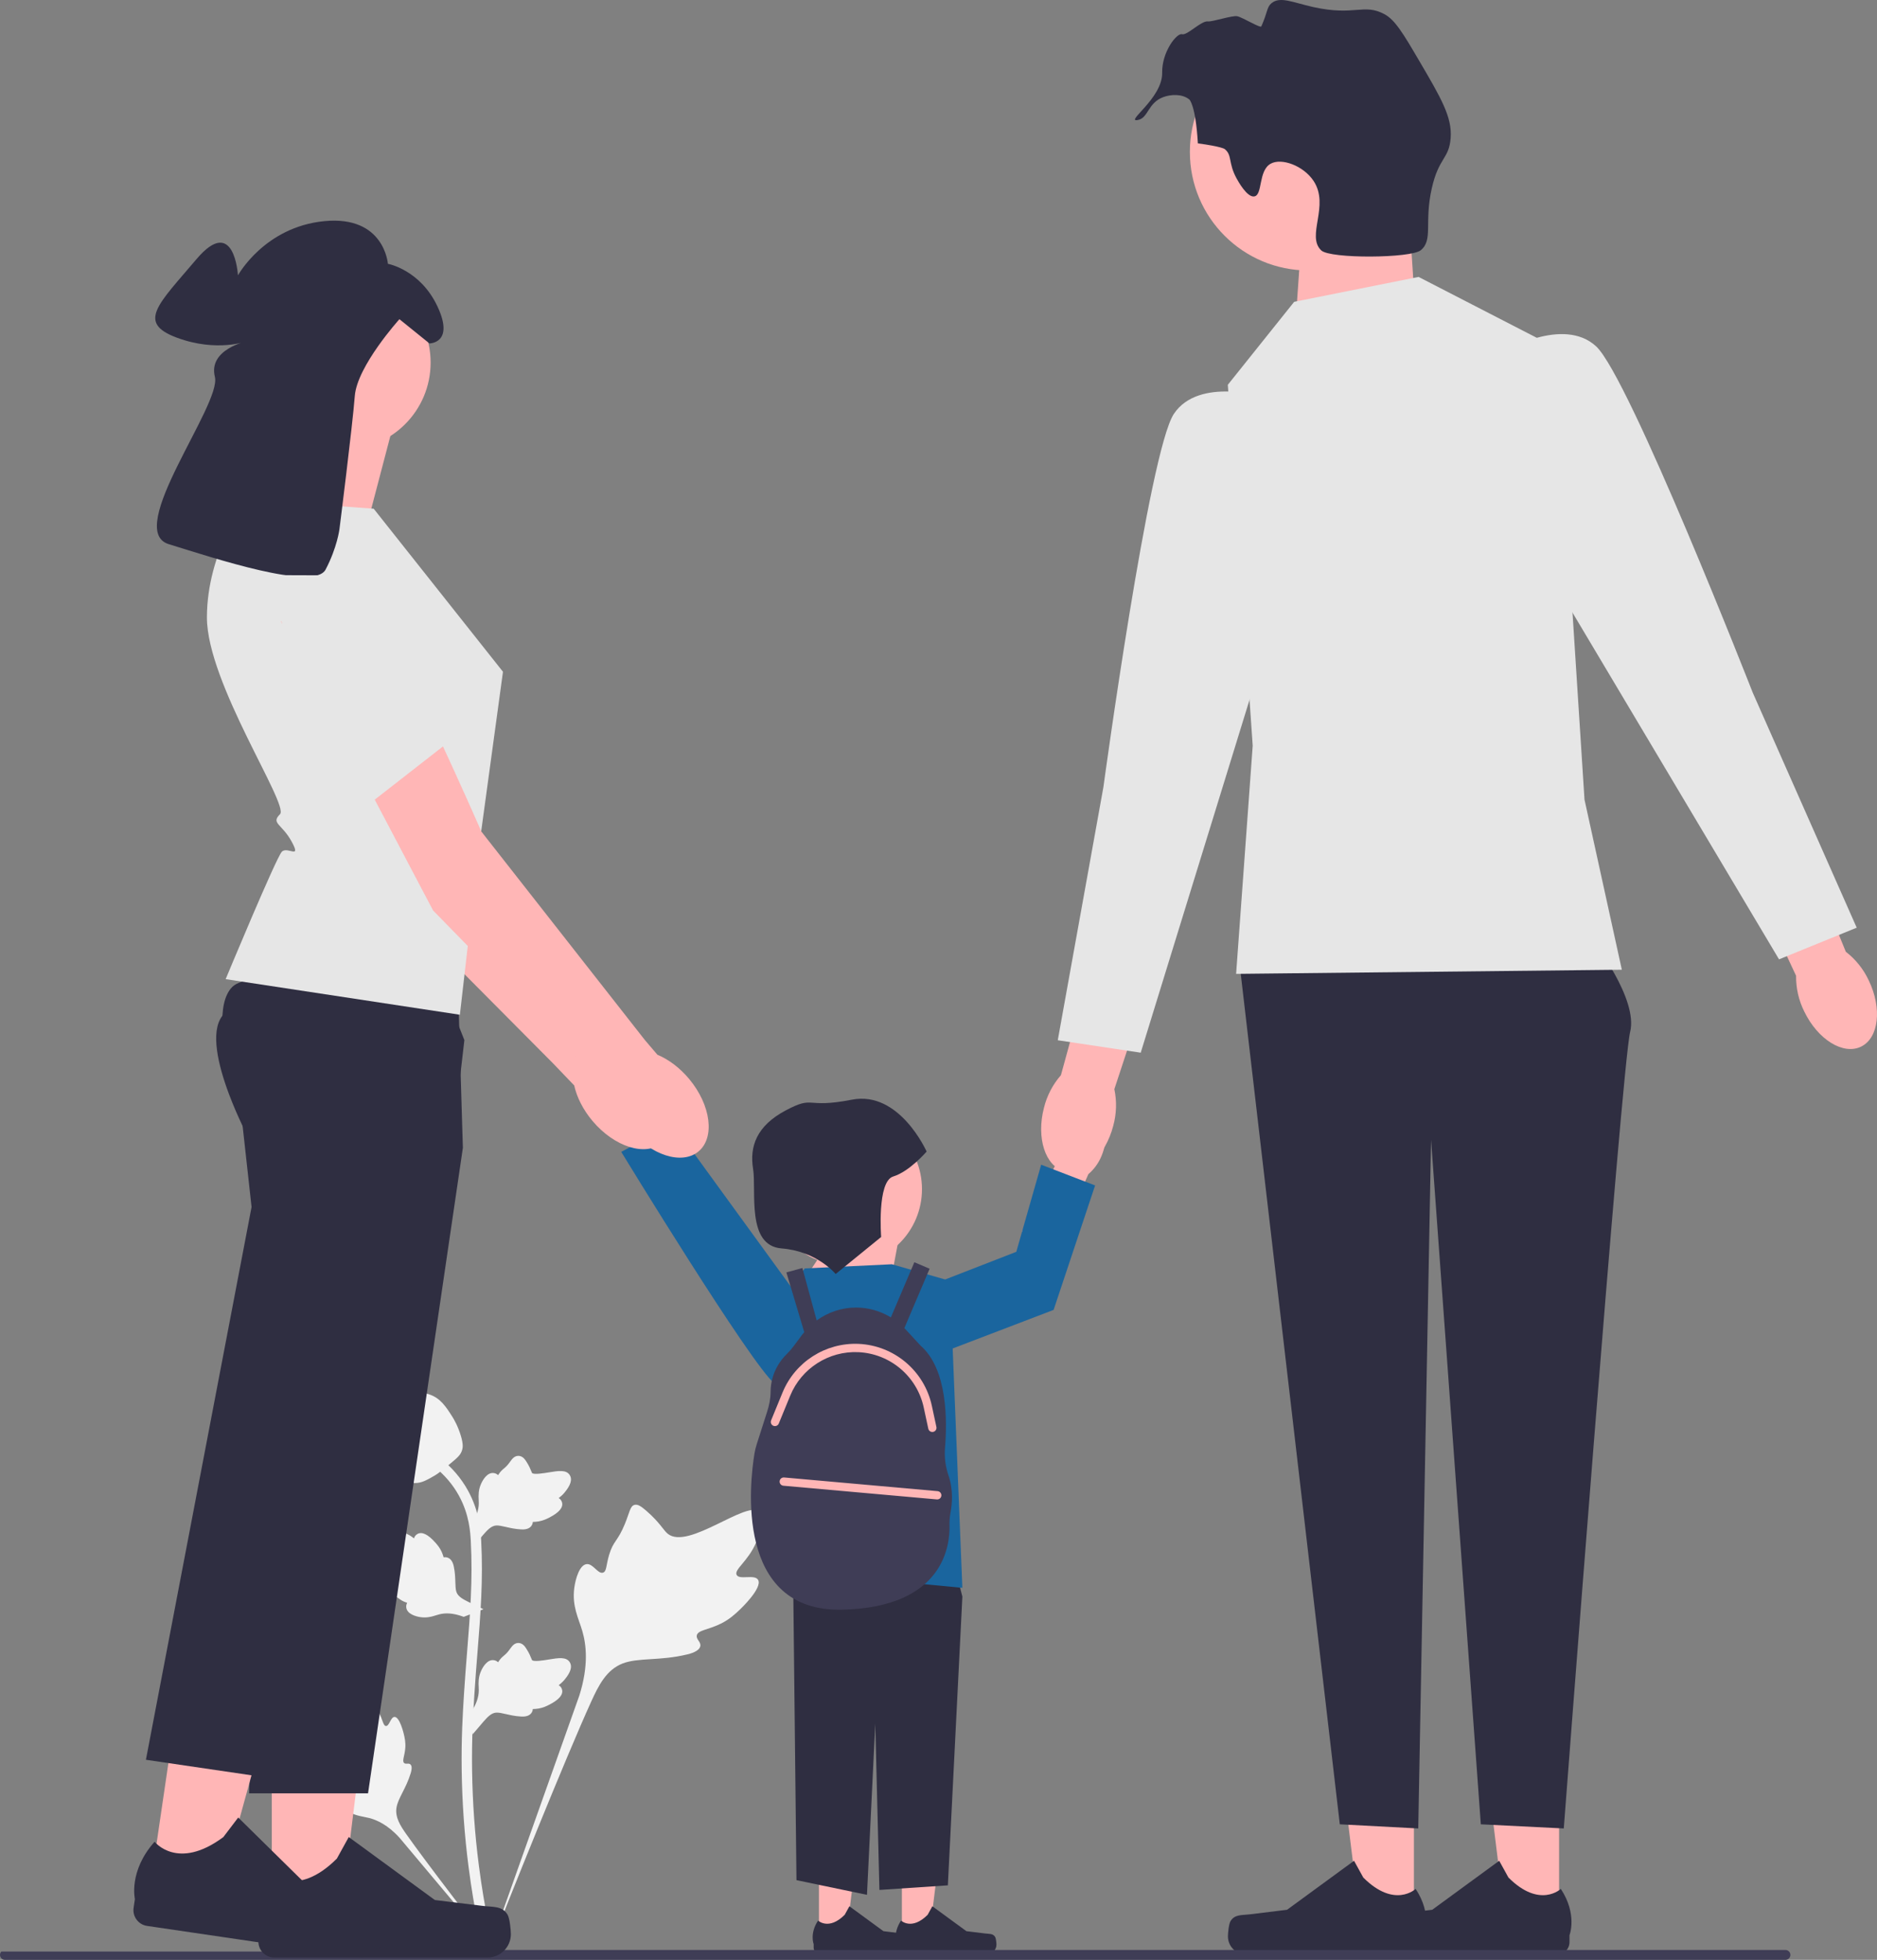 <svg xmlns="http://www.w3.org/2000/svg" width="452.553" height="472.429" viewBox="0 0 452.553 472.429" xmlns:xlink="http://www.w3.org/1999/xlink"><rect x="0" y="0" width="452.553" height="472.429" fill="#808080" stroke="none"/><g><path d="M182.775,380.824c-.844-1.424-4.497,.101-5.168-1.191-.669-1.287,2.724-3.249,4.663-7.73,.35-.808,2.553-5.9,.922-7.472-3.092-2.978-17.24,9.313-22.191,5.29-1.087-.883-1.846-2.645-5.134-5.506-1.308-1.138-2.099-1.652-2.865-1.461-1.086,.271-1.172,1.725-2.337,4.584-1.747,4.287-2.78,4.028-3.798,7.449-.756,2.539-.583,4.016-1.472,4.303-1.258,.407-2.416-2.286-4.011-2.045-1.627,.246-2.611,3.382-2.922,5.73-.583,4.406,1.035,7.313,1.932,10.371,.975,3.322,1.553,8.375-.698,15.528l-22.277,62.766c4.918-12.879,19.158-48.185,25.142-61.305,1.727-3.787,3.635-7.629,7.551-9.145,3.77-1.46,8.949-.588,15.55-2.179,.771-.186,2.911-.73,3.18-1.988,.223-1.04-1.036-1.621-.842-2.595,.259-1.307,2.734-1.323,5.775-2.831,2.144-1.063,3.48-2.328,4.629-3.415,.346-.328,5.495-5.262,4.371-7.157h-0Z" fill="#f2f2f2"></path><path d="M95.13,413.866c-.942,.004-1.248,2.236-2.076,2.193-.825-.043-.808-2.275-2.448-4.519-.296-.405-2.159-2.955-3.401-2.608-2.354,.658-.404,11.148-3.806,12.418-.747,.279-1.831,.143-4.184,.931-.936,.314-1.417,.554-1.544,.985-.18,.611,.508,1.073,1.575,2.47,1.6,2.094,1.175,2.527,2.56,4.013,1.028,1.104,1.803,1.445,1.687,1.964-.163,.735-1.819,.526-2.161,1.379-.349,.87,.907,2.257,1.969,3.087,1.994,1.558,3.888,1.602,5.647,2.044,1.912,.48,4.559,1.654,7.42,4.823l24.378,29.044c-4.902-6.13-18.122-23.306-22.835-30.029-1.361-1.941-2.696-3.985-2.31-6.345,.371-2.272,2.293-4.562,3.417-8.261,.131-.432,.481-1.639-.058-2.134-.446-.409-1.095,.041-1.517-.335-.567-.504,.14-1.724,.277-3.651,.097-1.359-.138-2.38-.341-3.258-.061-.265-.997-4.215-2.251-4.21v0Z" fill="#f2f2f2"></path><path d="M113.929,418.086l-.568-5.068,.259-.384c1.2-1.777,1.812-3.512,1.819-5.159,.001-.262-.011-.524-.023-.79-.049-1.057-.11-2.371,.575-3.903,.384-.854,1.463-2.831,3.086-2.587,.437,.061,.767,.262,1.018,.497,.037-.059,.075-.117,.115-.181,.505-.771,.905-1.101,1.291-1.419,.296-.245,.602-.497,1.082-1.094,.21-.262,.374-.492,.513-.685,.42-.585,.968-1.282,1.935-1.27,1.033,.049,1.574,.903,1.932,1.468,.64,1.008,.93,1.735,1.122,2.217,.07,.176,.149,.374,.19,.436,.333,.489,3.038,.032,4.057-.135,2.289-.382,4.27-.712,5.087,.732,.585,1.033,.151,2.398-1.33,4.168-.461,.551-.952,.969-1.388,1.297,.361,.215,.684,.546,.815,1.065h0c.308,1.228-.748,2.459-3.137,3.663-.593,.301-1.392,.702-2.512,.896-.527,.091-1.002,.113-1.408,.125-.009,.235-.064,.489-.207,.751-.42,.771-1.293,1.138-2.61,1.05-1.449-.076-2.642-.352-3.694-.595-.919-.21-1.711-.389-2.332-.347-1.153,.093-2.041,1.016-3.083,2.212l-2.603,3.042h-0Z" fill="#f2f2f2"></path><path d="M116.563,387.911l-4.758,1.835-.437-.153c-2.023-.71-3.857-.862-5.452-.451-.254,.065-.504,.143-.759,.223-1.01,.315-2.266,.708-3.922,.434-.924-.155-3.11-.697-3.285-2.329-.052-.438,.059-.809,.222-1.111-.066-.021-.133-.042-.204-.065-.874-.293-1.295-.597-1.7-.889-.312-.224-.633-.456-1.332-.769-.307-.137-.571-.237-.793-.322-.672-.258-1.486-.611-1.719-1.549-.215-1.011,.474-1.751,.93-2.241,.813-.875,1.442-1.34,1.86-1.648,.153-.112,.324-.239,.373-.294,.389-.446-.74-2.947-1.159-3.891-.95-2.118-1.772-3.95-.582-5.106,.851-.828,2.282-.754,4.369,.229,.65,.307,1.179,.675,1.607,1.013,.117-.404,.354-.8,.823-1.058h0c1.11-.61,2.569,.099,4.339,2.105,.442,.498,1.033,1.169,1.504,2.203,.221,.487,.363,.941,.478,1.331,.229-.051,.49-.063,.779,.009,.852,.21,1.429,.962,1.678,2.258,.294,1.421,.329,2.645,.362,3.724,.03,.942,.058,1.753,.255,2.344,.382,1.091,1.5,1.717,2.922,2.421l3.603,1.746-0,0Z" fill="#f2f2f2"></path><path d="M113.929,372.979l-.568-5.068,.259-.384c1.2-1.777,1.812-3.512,1.819-5.159,.001-.262-.011-.524-.023-.79-.049-1.057-.11-2.371,.575-3.903,.384-.854,1.463-2.831,3.086-2.587,.437,.061,.767,.262,1.018,.497,.037-.059,.075-.117,.115-.181,.505-.771,.905-1.101,1.291-1.419,.296-.245,.602-.497,1.082-1.094,.21-.262,.374-.492,.513-.685,.42-.585,.968-1.282,1.935-1.27,1.033,.049,1.574,.903,1.932,1.468,.64,1.008,.93,1.735,1.122,2.217,.07,.176,.149,.374,.19,.436,.333,.489,3.038,.032,4.057-.135,2.289-.382,4.27-.712,5.087,.732,.585,1.033,.151,2.398-1.33,4.168-.461,.551-.952,.969-1.388,1.297,.361,.215,.684,.546,.815,1.065h0c.308,1.228-.748,2.459-3.137,3.663-.593,.301-1.392,.702-2.512,.896-.527,.091-1.002,.113-1.408,.125-.009,.235-.064,.489-.207,.751-.42,.771-1.293,1.138-2.61,1.05-1.449-.076-2.642-.352-3.694-.595-.919-.21-1.711-.389-2.332-.347-1.153,.093-2.041,1.016-3.083,2.212l-2.603,3.042h-0Z" fill="#f2f2f2"></path><path d="M119.115,471.357l-1.062-.666-.257-1.226,.257,1.226-1.238,.142c-.02-.115-.087-.379-.188-.793-.554-2.266-2.244-9.162-3.654-20.023-.984-7.581-1.541-15.376-1.656-23.17-.115-7.807,.255-13.717,.551-18.467,.224-3.583,.496-6.994,.762-10.317,.71-8.878,1.379-17.265,.881-26.55-.11-2.073-.341-6.387-2.862-10.978-1.462-2.663-3.476-5.027-5.987-7.023l1.561-1.963c2.771,2.207,5,4.826,6.623,7.782,2.795,5.09,3.047,9.791,3.168,12.05,.507,9.449-.17,17.916-.887,26.88-.264,3.311-.536,6.708-.759,10.276-.294,4.706-.66,10.565-.546,18.271,.113,7.701,.663,15.4,1.634,22.886,1.392,10.724,3.058,17.517,3.605,19.749,.291,1.192,.352,1.441,.054,1.914v-0Z" fill="#f2f2f2"></path><path d="M100.066,357.494c-.103,0-.207-.002-.312-.01-2.134-.115-4.11-1.392-5.875-3.796-.827-1.131-1.251-2.42-2.095-4.992-.131-.396-.767-2.408-1.154-5.176-.253-1.808-.221-2.565,.137-3.233,.398-.744,1.041-1.263,1.766-1.613-.032-.24-.006-.487,.098-.739,.427-1.045,1.563-.908,2.177-.842,.311,.039,.699,.091,1.117,.069,.658-.032,1.012-.228,1.548-.521,.513-.281,1.15-.631,2.096-.825,1.865-.389,3.427,.14,3.942,.313,2.71,.903,4.046,3.01,5.593,5.45,.308,.489,1.367,2.271,2.065,4.713,.504,1.762,.433,2.545,.281,3.128-.308,1.197-1.036,1.882-2.885,3.394-1.931,1.583-2.9,2.376-3.732,2.858-1.937,1.118-3.153,1.821-4.768,1.821v0Z" fill="#f2f2f2"></path></g><g><polygon points="217.451 467.068 224.014 467.067 227.135 441.755 217.45 441.756 217.451 467.068" fill="#ffb6b6"></polygon><path d="M239.935,466.919h0c.204,.344,.312,1.455,.312,1.855h0c0,1.23-.997,2.227-2.227,2.227h-20.323c-.839,0-1.519-.68-1.519-1.519v-.846s-1.005-2.543,1.065-5.677c0,0,2.573,2.454,6.417-1.39l1.134-2.054,8.206,6.001,4.548,.56c.995,.122,1.877-.019,2.389,.843h0Z" fill="#2f2e41"></path></g><g><polygon points="197.451 467.068 204.014 467.067 207.135 441.755 197.45 441.756 197.451 467.068" fill="#ffb6b6"></polygon><path d="M219.935,466.919h0c.204,.344,.312,1.455,.312,1.855h0c0,1.23-.997,2.227-2.227,2.227h-20.323c-.839,0-1.519-.68-1.519-1.519v-.846s-1.005-2.543,1.065-5.677c0,0,2.573,2.454,6.417-1.39l1.134-2.054,8.206,6.001,4.548,.56c.995,.122,1.877-.019,2.389,.843h0Z" fill="#2f2e41"></path></g><polygon points="225.032 357.755 232.032 384.862 228.532 454.472 212.032 455.576 211.032 415.505 209.032 456.755 192.032 453.219 191.032 362.469 225.032 357.755" fill="#2f2e41"></polygon><g><path id="uuid-f560b4a3-9a95-4199-88c1-6c6c96ee74ab-298" d="M157.268,266.488c-2.259-3.963-6.134-6.011-8.656-4.573-2.522,1.438-2.735,5.816-.475,9.78,.881,1.596,2.131,2.958,3.647,3.972l9.782,16.672,7.726-4.757-10.463-15.931c-.1-1.821-.635-3.591-1.559-5.163Z" fill="#ffb6b6"></path><path d="M201.722,325.344s-9.271,12.778-14.941,8.212c-5.67-4.566-36.998-55.894-36.998-55.894l12.433-6.663,39.506,54.346Z" fill="#1a659e"></path></g><polygon points="193.032 309.755 205.032 291.755 217.032 296.755 214.032 312.755 193.032 309.755" fill="#ffb6b6"></polygon><polygon points="194.032 305.755 215.032 304.755 229.032 308.755 232.032 382.755 190.032 378.755 190.032 339.731 184.032 319.755 194.032 305.755" fill="#1a659e"></polygon><path d="M228.69,355.671c-.738-2.152-1.032-4.425-.842-6.692,.537-6.398,.638-18.934-5.883-24.598l-3.683-3.99c-.077-.083-.163-.154-.241-.235l6.095-14.326-3.682-1.565-5.657,13.296c-2.509-1.527-5.403-2.372-8.396-2.372-3.457,0-6.762,1.128-9.493,3.112l-3.45-12.639-3.859,1.054,4.314,14.414c-.157,.191-.328,.367-.477,.567l-2.107,2.828c-.513,.689-1.079,1.328-1.693,1.929-1.294,1.267-3.817,4.343-3.842,9.079-.008,1.62-.341,3.221-.835,4.764l-2.505,7.828c-.235,.735-.42,1.483-.545,2.245-1.104,6.703-4.927,38.283,21.201,37.651,24.357-.589,25.96-15.42,25.818-20.346-.031-1.069,.065-2.129,.264-3.18,.365-1.927,.694-5.336-.502-8.824Z" fill="#3f3d56"></path><polygon points="338.723 36.017 341.001 71.183 312.36 77.755 314.355 49.321 338.723 36.017" fill="#ffb6b6"></polygon><g><polygon points="340.904 463.408 327.994 463.407 321.852 413.611 340.906 413.612 340.904 463.408" fill="#ffb6b6"></polygon><path d="M296.673,463.115h0c-.402,.677-.614,2.862-.614,3.649h0c0,2.42,1.962,4.382,4.382,4.382h39.981c1.651,0,2.989-1.338,2.989-2.989v-1.665s1.978-5.003-2.094-11.169c0,0-5.061,4.828-12.623-2.734l-2.23-4.04-16.142,11.806-8.947,1.101c-1.958,.241-3.693-.037-4.7,1.658h-0Z" fill="#2f2e41"></path></g><g><polygon points="375.904 463.408 362.994 463.407 356.852 413.611 375.906 413.612 375.904 463.408" fill="#ffb6b6"></polygon><path d="M331.673,463.115h0c-.402,.677-.614,2.862-.614,3.649h0c0,2.42,1.962,4.382,4.382,4.382h39.981c1.651,0,2.989-1.338,2.989-2.989v-1.665s1.978-5.003-2.094-11.169c0,0-5.061,4.828-12.623-2.734l-2.23-4.04-16.142,11.806-8.947,1.101c-1.958,.241-3.693-.037-4.7,1.658h-0Z" fill="#2f2e41"></path></g><path d="M384.032,226.755s11,14,9,22-16,192-16,192l-20-1-12-165-3.087,166-18.913-1-24-206,85-7Z" fill="#2f2e41"></path><path id="uuid-35c49308-43d3-4982-a82f-2c4b488719d7-299" d="M268.405,271.394c-1.891,7.248-7.164,12.147-11.776,10.943s-6.817-8.055-4.925-15.306c.716-2.907,2.118-5.599,4.089-7.853l8.4-30.609,14.28,4.248-9.797,29.724c.618,2.93,.525,5.966-.271,8.852Z" fill="#ffb6b6"></path><circle cx="315.458" cy="36.626" r="28.574" fill="#ffb6b6"></circle><polygon points="312.032 72.755 342.032 66.755 375.032 83.755 382.032 192.755 391.032 233.755 298.032 234.755 302.032 179.755 296.032 92.755 312.032 72.755" fill="#e6e6e6"></polygon><path d="M305.032,95.755s-16-5-22,4c-6,9-17,90-17,90l-11,61,20,3,33-107-3-51Z" fill="#e6e6e6"></path><g><path id="uuid-bde1eca8-243b-424d-9fdc-27c2181c111a-300" d="M450.565,236.336c3.26,6.744,2.423,13.893-1.869,15.967s-10.413-1.712-13.674-8.459c-1.339-2.677-2.018-5.636-1.979-8.63l-13.452-28.749,13.626-6.025,11.815,28.981c2.37,1.83,4.268,4.201,5.534,6.915Z" fill="#ffb6b6"></path><path d="M362.508,84.791s14.369-8.633,22.323-1.303c7.954,7.331,37.751,83.45,37.751,83.45l25.079,56.684-18.728,7.633-57.31-96.196-9.115-50.268Z" fill="#e6e6e6"></path></g><path d="M431.67,471.239c0,.66-.53,1.19-1.19,1.19H1.19c-.66,0-1.19-.53-1.19-1.19,0-.32,.12-.6,.32-.81H90.04c1.91,0,3.78-.13,5.62-.38H430.48c.66,0,1.19,.53,1.19,1.19Z" fill="#3f3d56"></path><path id="uuid-76bcf24f-af63-48e1-b762-2a44b8a9d8fc-301" d="M255.902,274.545c1.785-4.198,5.397-6.68,8.069-5.544,2.672,1.136,3.39,5.46,1.604,9.659-.69,1.687-1.775,3.185-3.162,4.367l-7.786,17.692-8.225-3.831,8.549-17.035c-.111-1.82,.215-3.641,.951-5.309Z" fill="#ffb6b6"></path><circle cx="203.899" cy="286.652" r="18.393" fill="#ffb6b6"></circle><polygon points="227.032 308.755 245.032 301.755 251.032 280.755 264.032 285.755 254.032 315.755 227.032 326.07 227.032 308.755" fill="#1a659e"></polygon><path d="M201.48,307.103l10.97-8.925s-1.038-13.376,2.905-14.579,8.056-6.008,8.056-6.008c0,0-6.527-14.744-18.016-12.507-11.489,2.237-8.867-1.166-15.948,2.583-7.08,3.749-8.74,8.752-7.879,14.068,.861,5.316-1.702,18.523,6.873,19.203s13.038,6.165,13.038,6.165Z" fill="#2f2e41"></path><path d="M298.152,43.023c-2.085-3.803-1.003-5.618-2.884-7.104-0-0-.757-.598-6.456-1.36h0c-.545-9.326-2.055-10.572-2.055-10.572-1.741-1.436-4.51-1.236-6.275-.584-3.733,1.38-3.604,5.015-6.083,5.511-3.425,.685,5.912-5.17,5.803-11.363-.089-5.052,3.529-9.662,4.79-9.302,1.25,.357,4.6-3.282,6.237-3.091,1.118,.13,5.858-1.495,7.078-1.241,1.332,.278,5.585,2.948,5.812,2.434,1.579-3.574,1.283-4.624,2.457-5.589,2.081-1.709,5.138-.159,10.041,.934,10.088,2.249,12.137-.973,17.183,1.725,2.549,1.363,4.511,4.646,8.33,11.156,5.342,9.104,8.012,13.656,7.63,18.686-.39,5.13-2.847,4.606-4.544,12.11-1.889,8.354,.382,12.424-2.656,14.944-2.348,1.948-21.815,2.098-23.993,.05-3.728-3.507,2.099-10.784-1.859-16.757-2.43-3.667-7.748-5.636-10.376-4.13-2.972,1.703-1.872,7.488-3.897,7.866-1.734,.324-3.919-3.66-4.282-4.323Z" fill="#2f2e41"></path><g><g><path d="M159.66,275.482c3.98-3.363,2.924-11.159-2.361-17.414-2.313-2.738-5.053-4.726-7.736-5.815l-3.084-3.559-39.827-49.902s-22.055-49.642-28.566-55.005c-6.511-5.363-14.171-2.571-14.171-2.571l-5.977,7.394,37.243,69.312,38.116,38.359,5.145,5.365c.625,2.827,2.128,5.861,4.441,8.599,5.284,6.255,12.794,8.6,16.775,5.237Z" fill="#ffb6b6"></path><polygon points="84.482 153.017 94.462 167.655 108.79 188.86 83.045 197.766 60.314 158.762 84.482 153.017" fill="#e6e6e6"></polygon></g><path d="M94.615,103.201l-7.228,27.559-27.559-5.421s10.843-19.878,8.132-28.914l26.655,6.777Z" fill="#ffb6b6"></path><g><polygon points="65.523 461.928 82.119 461.927 90.013 397.914 65.52 397.916 65.523 461.928" fill="#ffb6b6"></polygon><path d="M122.382,461.552h0c.517,.87,.789,3.679,.789,4.691h0c0,3.111-2.522,5.633-5.633,5.633h-51.394c-2.122,0-3.843-1.72-3.843-3.843v-2.14s-2.542-6.431,2.692-14.357c0,0,6.506,6.207,16.227-3.515l2.867-5.193,20.751,15.176,11.502,1.416c2.516,.31,4.747-.048,6.042,2.132h0Z" fill="#2f2e41"></path></g><path d="M111.603,276.676l-22.868,155.614h-28.691l3.815-88.828,2.008-46.707-5.823-22.232s-2.655-4.942-4.892-10.932c-2.521-6.76-4.512-14.864-1.556-18.707,1.088-1.417,3.915-2.465,7.758-3.246,2.348-.48,5.081-.853,8.032-1.143,16.967-1.679,41.101-.63,41.101-.63l.614,20.247,.34,11.306,.162,5.26Z" fill="#2f2e41"></path><g><polygon points="36.29 454.318 52.709 456.73 69.831 394.547 45.597 390.986 36.29 454.318" fill="#ffb6b6"></polygon><path d="M92.598,462.216h0c.385,.936,.246,3.755,.099,4.756h0c-.452,3.078-3.314,5.206-6.392,4.753l-50.848-7.476c-2.1-.309-3.551-2.261-3.243-4.361l.311-2.117s-1.58-6.732,4.752-13.813c0,0,5.534,7.087,16.566-1.117l3.592-4.721,18.323,18.033,11.174,3.074c2.445,.672,4.704,.643,5.667,2.988l0,0Z" fill="#2f2e41"></path></g><path d="M111.963,250.724l-3.137,27.012-17.105,56.922-28.158,93.713-28.383-4.171,25.473-133.245-2.522-22.848s-.821-2.271-1.763-5.596c-1.869-6.578-4.213-17.29-1.634-22.754,.348-.743,.785-1.387,1.326-1.909,1.014-.984,3.076-1.581,5.838-1.898,11.545-1.305,35.32,2.427,45.9,4.259l4.165,10.516Z" fill="#2f2e41"></path><path d="M90.097,122.628l31.173,39.305-5.596,40.979-4.795,41.697-56.472-8.584s12.198-29.366,13.553-30.721,4.76,1.992,2.38-2.392c-2.38-4.384-5.091-4.384-2.832-6.643s-17.619-31.625-17.619-47.437c0-15.812,9.487-28.462,9.487-28.462l30.721,2.259Z" fill="#e6e6e6"></path><circle cx="82.824" cy="87.406" r="21" fill="#ffb6b6"></circle><path d="M81.843,127.556s3.142-24.864,3.699-32.094c.556-7.231,10.763-18.519,10.763-18.519l7.231,5.84s6.118,0,1.947-8.899c-4.171-8.899-11.958-10.29-11.958-10.29,0,0-.834-11.68-15.295-10.29-14.461,1.39-20.857,13.071-20.857,13.071,0,0-.834-14.739-10.012-3.893-9.177,10.846-14.461,15.295-4.728,18.911,9.733,3.615,16.964,.834,16.964,.834,0,0-9.455,1.947-7.787,8.621,1.669,6.674-21.97,36.987-11.124,40.324,10.846,3.337,35.04,11.402,37.821,6.118,2.781-5.284,3.337-9.733,3.337-9.733Z" fill="#2f2e41"></path><path d="M168.407,277.564c4.008-3.329,3.017-11.134-2.215-17.433-2.29-2.757-5.013-4.769-7.687-5.88l-3.054-3.585-39.407-50.234s-21.639-49.825-28.104-55.242c-6.465-5.417-14.149-2.689-14.149-2.689l-6.038,7.344,36.661,69.622,37.793,38.677,5.1,5.408c.601,2.833,2.079,5.879,4.369,8.636,5.231,6.299,12.722,8.706,16.73,5.377Z" fill="#ffb6b6"></path><path d="M65.466,138.639s9.647,50.062,20.624,57.442l21.875-17.057s1.914-.082-1.649-4.107c-3.563-4.024-2.651-12.667-2.651-12.667,0,0,1.603,2.074-1.885-.805-3.488-2.879-.241-22.682-.241-22.682l-36.074-.123Z" fill="#e6e6e6"></path></g><path d="M224.793,345.181c-.461,0-.876-.32-.977-.79l-1.1-5.108c-1.616-7.512-8.106-12.998-15.783-13.34-7.112-.319-13.703,3.894-16.404,10.478l-2.759,6.725c-.209,.512-.792,.755-1.305,.546-.511-.21-.755-.794-.545-1.305l2.759-6.725c3.021-7.363,10.384-12.065,18.344-11.717,8.584,.383,15.841,6.518,17.648,14.917l1.1,5.108c.116,.54-.228,1.072-.767,1.188-.071,.015-.143,.022-.212,.022Z" fill="#ffb6b6"></path><path d="M225.973,361.444c-.029,0-.06-.001-.09-.004l-37.005-3.3c-.55-.049-.956-.535-.907-1.085,.05-.55,.53-.954,1.085-.907l37.005,3.3c.55,.049,.956,.535,.907,1.085-.047,.52-.482,.911-.995,.911Z" fill="#ffb6b6"></path></svg>